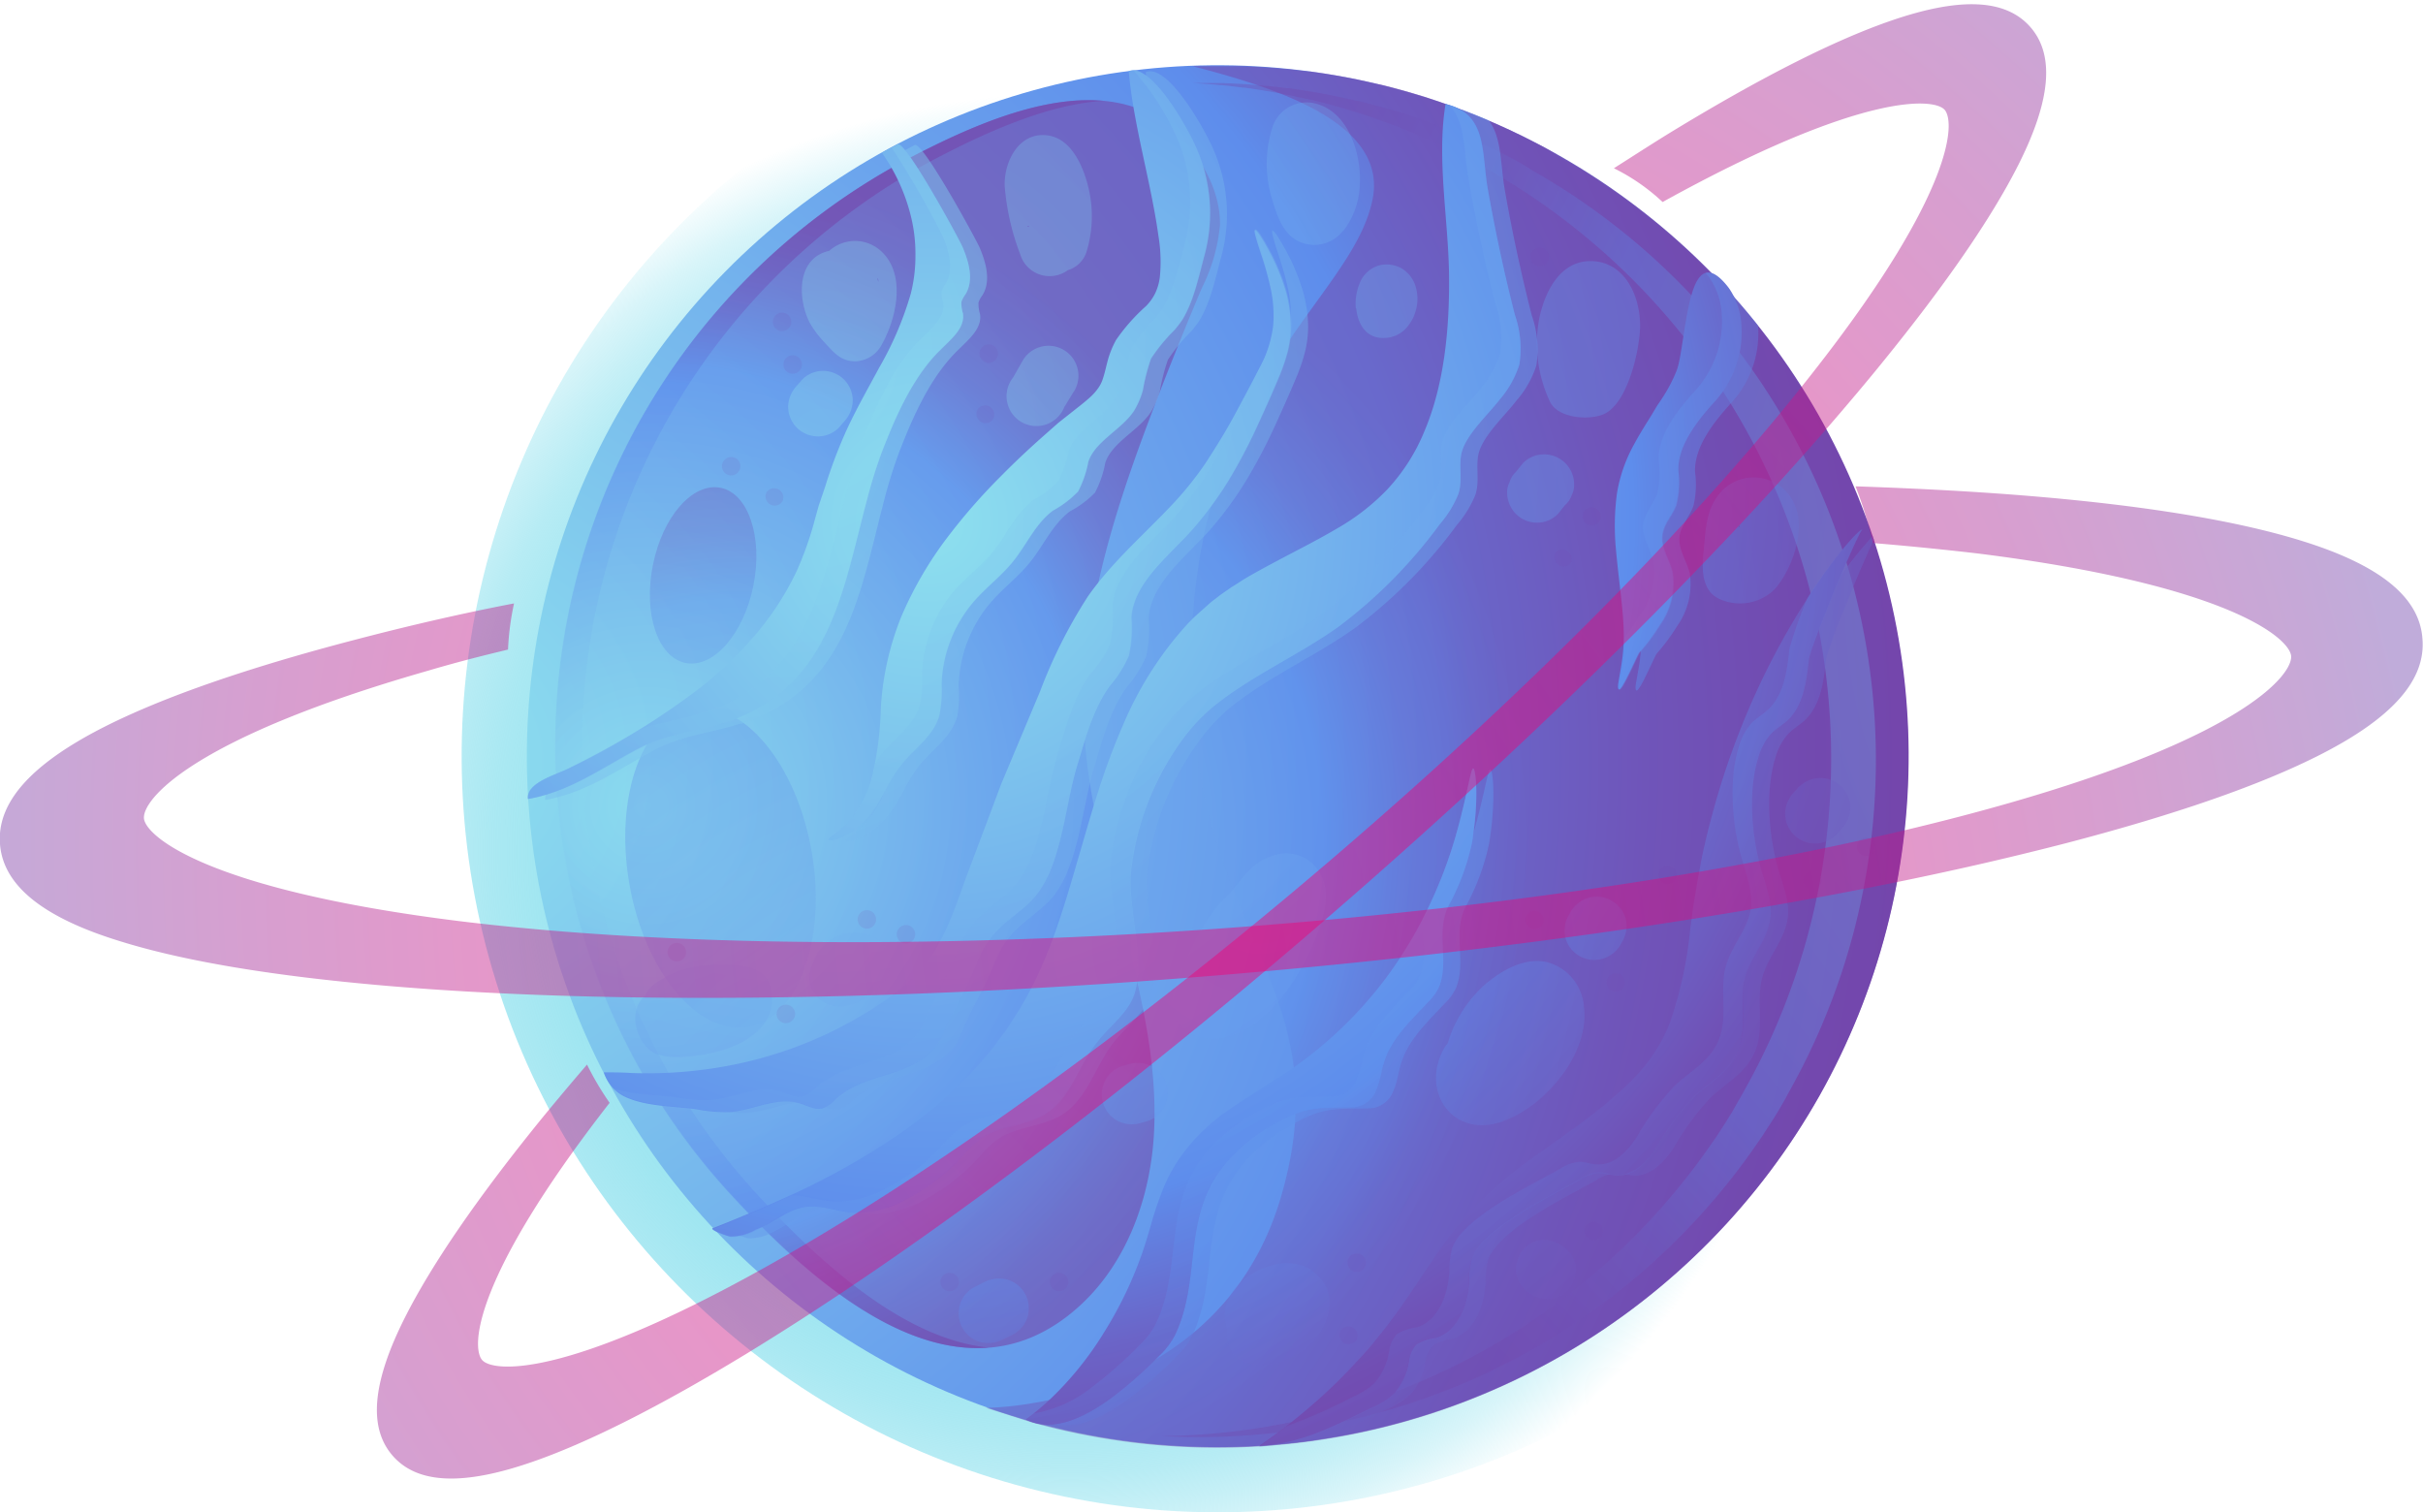 <svg xmlns="http://www.w3.org/2000/svg" xmlns:xlink="http://www.w3.org/1999/xlink" viewBox="0 0 236.76 147.78"><defs><style>.cls-1{isolation:isolate;}.cls-18,.cls-2,.cls-5,.cls-51,.cls-6,.cls-7,.cls-8,.cls-9{mix-blend-mode:screen;}.cls-2{fill:url(#radial-gradient);}.cls-3{fill:url(#radial-gradient-2);}.cls-10,.cls-11,.cls-12,.cls-13,.cls-14,.cls-15,.cls-16,.cls-4{opacity:0.5;}.cls-10,.cls-11,.cls-12,.cls-13,.cls-14,.cls-15,.cls-16,.cls-26,.cls-27,.cls-4{mix-blend-mode:multiply;}.cls-4{fill:url(#radial-gradient-3);}.cls-18,.cls-5,.cls-8,.cls-9{opacity:0.34;}.cls-5{fill:url(#radial-gradient-4);}.cls-6,.cls-7{opacity:0.6;}.cls-6{fill:url(#radial-gradient-5);}.cls-7{fill:url(#radial-gradient-6);}.cls-8{fill:url(#radial-gradient-7);}.cls-9{fill:url(#radial-gradient-8);}.cls-10{fill:url(#radial-gradient-9);}.cls-11{fill:url(#radial-gradient-10);}.cls-12{fill:url(#radial-gradient-11);}.cls-13{fill:url(#radial-gradient-12);}.cls-14{fill:url(#radial-gradient-13);}.cls-15{fill:url(#radial-gradient-14);}.cls-16{fill:url(#radial-gradient-15);}.cls-17{fill:url(#radial-gradient-16);}.cls-19{fill:url(#radial-gradient-17);}.cls-20{fill:url(#radial-gradient-18);}.cls-21{fill:url(#radial-gradient-19);}.cls-22{fill:url(#radial-gradient-20);}.cls-23{fill:url(#radial-gradient-21);}.cls-24{fill:url(#radial-gradient-22);}.cls-25{fill:url(#radial-gradient-23);}.cls-26,.cls-27{opacity:0.35;}.cls-26{fill:url(#radial-gradient-24);}.cls-28{fill:url(#radial-gradient-25);}.cls-29{fill:url(#radial-gradient-26);}.cls-30{fill:url(#radial-gradient-27);}.cls-31{fill:url(#radial-gradient-28);}.cls-32{fill:url(#radial-gradient-29);}.cls-33{fill:url(#radial-gradient-30);}.cls-34{fill:url(#radial-gradient-31);}.cls-35{fill:url(#radial-gradient-32);}.cls-36{fill:url(#radial-gradient-33);}.cls-37{fill:url(#radial-gradient-34);}.cls-38{fill:url(#radial-gradient-35);}.cls-39{fill:url(#radial-gradient-36);}.cls-40{fill:url(#radial-gradient-37);}.cls-41{fill:url(#radial-gradient-38);}.cls-42{fill:url(#radial-gradient-39);}.cls-43{fill:url(#radial-gradient-40);}.cls-44{fill:url(#radial-gradient-41);}.cls-45{fill:url(#radial-gradient-42);}.cls-46{fill:url(#radial-gradient-43);}.cls-47{fill:url(#radial-gradient-44);}.cls-48{fill:url(#radial-gradient-45);}.cls-49{fill:url(#radial-gradient-46);}.cls-50{fill:url(#radial-gradient-47);}.cls-51{opacity:0.45;}.cls-52{fill:url(#radial-gradient-48);}.cls-53{fill:url(#radial-gradient-49);}</style><radialGradient id="radial-gradient" cx="-3861.83" cy="-1924.43" r="73.82" gradientTransform="matrix(0.71, -0.71, 0.71, 0.71, 4210.7, -1296.54)" gradientUnits="userSpaceOnUse"><stop offset="0" stop-color="#8ee1ee"/><stop offset="0.38" stop-color="#8ee1ee" stop-opacity="0.99"/><stop offset="0.51" stop-color="#8ee1ee" stop-opacity="0.96"/><stop offset="0.61" stop-color="#8ee1ee" stop-opacity="0.91"/><stop offset="0.69" stop-color="#8ee1ee" stop-opacity="0.84"/><stop offset="0.76" stop-color="#8ee1ee" stop-opacity="0.75"/><stop offset="0.82" stop-color="#8ee1ee" stop-opacity="0.64"/><stop offset="0.87" stop-color="#8ee1ee" stop-opacity="0.5"/><stop offset="0.92" stop-color="#8ee1ee" stop-opacity="0.34"/><stop offset="0.96" stop-color="#8ee1ee" stop-opacity="0.17"/><stop offset="1" stop-color="#8ee1ee" stop-opacity="0"/></radialGradient><radialGradient id="radial-gradient-2" cx="-3900.84" cy="-1991.28" r="160.87" gradientTransform="translate(4210.7 -1296.54) rotate(-45)" gradientUnits="userSpaceOnUse"><stop offset="0" stop-color="#8ee1ee"/><stop offset="0.62" stop-color="#5e8dec"/><stop offset="0.63" stop-color="#5f89e8"/><stop offset="0.74" stop-color="#6b64c7"/><stop offset="0.84" stop-color="#714eb3"/><stop offset="0.9" stop-color="#7446ac"/></radialGradient><radialGradient id="radial-gradient-3" cx="-3887.15" cy="-1963.69" r="72.78" gradientTransform="matrix(0.49, -0.87, 0.87, 0.49, 3697.38, -2337.62)" xlink:href="#radial-gradient-2"/><radialGradient id="radial-gradient-4" cx="-3795.3" cy="-1849.07" r="124.99" gradientTransform="matrix(0.49, -0.87, 0.87, 0.49, 3697.38, -2337.62)" xlink:href="#radial-gradient-2"/><radialGradient id="radial-gradient-5" cx="-3894.62" cy="-1983.68" r="69.95" gradientTransform="matrix(0.49, -0.87, 0.87, 0.49, 3697.38, -2337.62)" xlink:href="#radial-gradient-2"/><radialGradient id="radial-gradient-6" cx="-3894.94" cy="-1984.17" r="67.05" gradientTransform="matrix(0.49, -0.87, 0.87, 0.49, 3697.38, -2337.62)" xlink:href="#radial-gradient-2"/><radialGradient id="radial-gradient-7" cx="-3920.36" cy="-1927.44" r="106.63" gradientTransform="matrix(0.49, -0.87, 0.87, 0.49, 3697.38, -2337.62)" xlink:href="#radial-gradient-2"/><radialGradient id="radial-gradient-8" cx="-2766.7" cy="-843.2" r="58.99" gradientTransform="matrix(0.77, -0.64, 0.64, 0.77, 2742.82, -1026.16)" xlink:href="#radial-gradient-2"/><radialGradient id="radial-gradient-9" cx="-3859.18" cy="-1997.04" r="151.74" gradientTransform="matrix(0.49, -0.87, 0.87, 0.49, 3697.38, -2337.62)" xlink:href="#radial-gradient-2"/><radialGradient id="radial-gradient-10" cx="-3859.18" cy="-1997.06" r="151.76" gradientTransform="matrix(0.49, -0.87, 0.87, 0.49, 3697.38, -2337.62)" xlink:href="#radial-gradient-2"/><radialGradient id="radial-gradient-11" cx="-3859.18" cy="-1997.06" r="151.76" gradientTransform="matrix(0.49, -0.87, 0.87, 0.49, 3697.38, -2337.62)" xlink:href="#radial-gradient-2"/><radialGradient id="radial-gradient-12" cx="-3859.18" cy="-1997.06" r="151.77" gradientTransform="matrix(0.49, -0.87, 0.87, 0.49, 3697.38, -2337.62)" xlink:href="#radial-gradient-2"/><radialGradient id="radial-gradient-13" cx="-3859.18" cy="-1997.04" r="151.74" gradientTransform="matrix(0.49, -0.87, 0.87, 0.49, 3697.38, -2337.62)" xlink:href="#radial-gradient-2"/><radialGradient id="radial-gradient-14" cx="-3859.18" cy="-1997.04" r="151.74" gradientTransform="matrix(0.49, -0.87, 0.87, 0.49, 3697.38, -2337.62)" xlink:href="#radial-gradient-2"/><radialGradient id="radial-gradient-15" cx="-3859.18" cy="-1997.05" r="151.75" gradientTransform="matrix(0.49, -0.87, 0.87, 0.49, 3697.38, -2337.62)" xlink:href="#radial-gradient-2"/><radialGradient id="radial-gradient-16" cx="-3856.92" cy="-1973.43" r="111.48" gradientTransform="matrix(0.49, -0.87, 0.87, 0.49, 3697.38, -2337.62)" xlink:href="#radial-gradient-2"/><radialGradient id="radial-gradient-17" cx="-3849.46" cy="-1993.58" r="156.16" gradientTransform="matrix(0.49, -0.87, 0.87, 0.49, 3697.38, -2337.62)" xlink:href="#radial-gradient-2"/><radialGradient id="radial-gradient-18" cx="-3849.46" cy="-1993.58" r="156.15" gradientTransform="matrix(0.49, -0.87, 0.87, 0.49, 3697.38, -2337.62)" xlink:href="#radial-gradient-2"/><radialGradient id="radial-gradient-19" cx="-3849.46" cy="-1993.59" r="156.18" gradientTransform="matrix(0.49, -0.87, 0.87, 0.49, 3697.38, -2337.62)" xlink:href="#radial-gradient-2"/><radialGradient id="radial-gradient-20" cx="-3849.46" cy="-1993.57" r="156.15" gradientTransform="matrix(0.49, -0.87, 0.87, 0.49, 3697.38, -2337.62)" xlink:href="#radial-gradient-2"/><radialGradient id="radial-gradient-21" cx="-3849.46" cy="-1993.59" r="156.17" gradientTransform="matrix(0.49, -0.87, 0.87, 0.49, 3697.38, -2337.62)" xlink:href="#radial-gradient-2"/><radialGradient id="radial-gradient-22" cx="-3849.46" cy="-1993.57" r="156.14" gradientTransform="matrix(0.49, -0.87, 0.87, 0.49, 3697.38, -2337.62)" xlink:href="#radial-gradient-2"/><radialGradient id="radial-gradient-23" cx="-3849.46" cy="-1993.59" r="156.17" gradientTransform="matrix(0.49, -0.87, 0.87, 0.49, 3697.38, -2337.62)" xlink:href="#radial-gradient-2"/><radialGradient id="radial-gradient-24" cx="-3855.43" cy="-1985.93" r="136.96" gradientTransform="matrix(0.49, -0.87, 0.87, 0.49, 3697.38, -2337.62)" xlink:href="#radial-gradient-2"/><radialGradient id="radial-gradient-25" cx="-3861.01" cy="-1889.61" r="0.89" gradientTransform="matrix(0.49, -0.87, 0.87, 0.49, 3697.38, -2337.62)" xlink:href="#radial-gradient-2"/><radialGradient id="radial-gradient-26" cx="-3862.41" cy="-1879.68" r="0.89" gradientTransform="matrix(0.49, -0.87, 0.87, 0.49, 3697.38, -2337.62)" xlink:href="#radial-gradient-2"/><radialGradient id="radial-gradient-27" cx="-3850.78" cy="-1880.46" r="0.89" gradientTransform="matrix(0.49, -0.87, 0.87, 0.49, 3697.38, -2337.62)" xlink:href="#radial-gradient-2"/><radialGradient id="radial-gradient-28" cx="-3828.74" cy="-1904.66" r="0.89" gradientTransform="matrix(0.49, -0.87, 0.87, 0.49, 3697.38, -2337.62)" xlink:href="#radial-gradient-2"/><radialGradient id="radial-gradient-29" cx="-3823.94" cy="-1904.19" r="0.89" gradientTransform="matrix(0.49, -0.87, 0.87, 0.49, 3697.38, -2337.62)" xlink:href="#radial-gradient-2"/><radialGradient id="radial-gradient-30" cx="-3804.39" cy="-1921.1" r="0.89" gradientTransform="matrix(0.49, -0.87, 0.87, 0.49, 3697.38, -2337.62)" xlink:href="#radial-gradient-2"/><radialGradient id="radial-gradient-31" cx="-3919.96" cy="-1921.88" r="0.89" gradientTransform="matrix(0.49, -0.87, 0.87, 0.49, 3697.38, -2337.62)" xlink:href="#radial-gradient-2"/><radialGradient id="radial-gradient-32" cx="-3914.69" cy="-1912.57" r="0.89" gradientTransform="matrix(0.49, -0.87, 0.87, 0.49, 3697.38, -2337.62)" xlink:href="#radial-gradient-2"/><radialGradient id="radial-gradient-33" cx="-3905.23" cy="-1885.42" r="0.89" gradientTransform="matrix(0.49, -0.87, 0.87, 0.49, 3697.38, -2337.62)" xlink:href="#radial-gradient-2"/><radialGradient id="radial-gradient-34" cx="-3898.71" cy="-1888.21" r="0.89" gradientTransform="matrix(0.49, -0.87, 0.87, 0.49, 3697.38, -2337.62)" xlink:href="#radial-gradient-2"/><radialGradient id="radial-gradient-35" cx="-3884.6" cy="-1869.6" r="0.89" gradientTransform="matrix(0.49, -0.87, 0.87, 0.49, 3697.38, -2337.62)" xlink:href="#radial-gradient-2"/><radialGradient id="radial-gradient-36" cx="-3844.26" cy="-1867.89" r="0.89" gradientTransform="matrix(0.49, -0.87, 0.87, 0.49, 3697.38, -2337.62)" xlink:href="#radial-gradient-2"/><radialGradient id="radial-gradient-37" cx="-3838.83" cy="-1864.94" r="0.89" gradientTransform="matrix(0.49, -0.87, 0.87, 0.49, 3697.38, -2337.62)" xlink:href="#radial-gradient-2"/><radialGradient id="radial-gradient-38" cx="-3844.41" cy="-1960.66" r="0.89" gradientTransform="matrix(0.49, -0.87, 0.87, 0.49, 3697.38, -2337.62)" xlink:href="#radial-gradient-2"/><radialGradient id="radial-gradient-39" cx="-3839.14" cy="-1963.3" r="0.89" gradientTransform="matrix(0.49, -0.87, 0.87, 0.49, 3697.38, -2337.62)" xlink:href="#radial-gradient-2"/><radialGradient id="radial-gradient-40" cx="-3905.07" cy="-1948.72" r="0.89" gradientTransform="matrix(0.49, -0.87, 0.87, 0.49, 3697.38, -2337.62)" xlink:href="#radial-gradient-2"/><radialGradient id="radial-gradient-41" cx="-3905.07" cy="-1960.97" r="0.89" gradientTransform="matrix(0.49, -0.87, 0.87, 0.49, 3697.38, -2337.62)" xlink:href="#radial-gradient-2"/><radialGradient id="radial-gradient-42" cx="-3893.13" cy="-1946.39" r="0.89" gradientTransform="matrix(0.49, -0.87, 0.87, 0.49, 3697.38, -2337.62)" xlink:href="#radial-gradient-2"/><radialGradient id="radial-gradient-43" cx="-3892.5" cy="-1942.36" r="0.89" gradientTransform="matrix(0.49, -0.87, 0.87, 0.49, 3697.38, -2337.62)" xlink:href="#radial-gradient-2"/><radialGradient id="radial-gradient-44" cx="-3861.63" cy="-1974.62" r="0.89" gradientTransform="matrix(0.49, -0.87, 0.87, 0.49, 3697.38, -2337.62)" xlink:href="#radial-gradient-2"/><radialGradient id="radial-gradient-45" cx="-3861.17" cy="-1979.74" r="0.89" gradientTransform="matrix(0.49, -0.87, 0.87, 0.49, 3697.38, -2337.62)" xlink:href="#radial-gradient-2"/><radialGradient id="radial-gradient-46" cx="-3849.53" cy="-1979.43" r="0.89" gradientTransform="matrix(0.49, -0.87, 0.87, 0.49, 3697.38, -2337.62)" xlink:href="#radial-gradient-2"/><radialGradient id="radial-gradient-47" cx="-3846.43" cy="-1982.38" r="0.89" gradientTransform="matrix(0.49, -0.87, 0.87, 0.49, 3697.38, -2337.62)" xlink:href="#radial-gradient-2"/><radialGradient id="radial-gradient-48" cx="-1033.51" cy="-444.95" r="144.6" gradientTransform="matrix(0.9, -0.23, 0.27, 1.08, 1166.51, 335.78)" gradientUnits="userSpaceOnUse"><stop offset="0" stop-color="#f20074"/><stop offset="0.14" stop-color="#ed0376"/><stop offset="0.31" stop-color="#df0b7d"/><stop offset="0.49" stop-color="#c71887"/><stop offset="0.67" stop-color="#a62a96"/><stop offset="0.87" stop-color="#7b42a9"/><stop offset="0.9" stop-color="#7446ac"/></radialGradient><radialGradient id="radial-gradient-49" cx="-3350" cy="-1194.36" r="144.6" gradientTransform="translate(3214.37 -1671.6) rotate(-49.26)" xlink:href="#radial-gradient-48"/></defs><title>planeta</title><g class="cls-1"><g id="Camada_2" data-name="Camada 2"><g id="Layer_1" data-name="Layer 1"><circle class="cls-2" cx="118.99" cy="73.89" r="73.88" transform="translate(-15.39 34.39) rotate(-15.46)"/><circle class="cls-3" cx="118.99" cy="73.89" r="67.51" transform="translate(-15.39 34.39) rotate(-15.46)"/><path class="cls-4" d="M150.37,14.12l-.54-.27c-.51-.27-1-.52-1.53-.77l-.44-.21c-.64-.31-1.29-.6-1.94-.89l-.37-.15c-.55-.24-1.09-.46-1.64-.68l-.51-.2c-.65-.26-1.3-.5-2-.74h0c-.68-.24-1.37-.47-2-.69L139,9.39l-1.76-.52-.33-.09c-.7-.2-1.41-.38-2.12-.55l-.08,0-2-.45-.34-.07c-1.43-.28-2.86-.53-4.3-.72l-.18,0-2.07-.24-.14,0c-1.47-.14-3-.23-4.42-.28H121c-1.49,0-3,0-4.45,0h0c7.64,2,19.15,5.4,17.56,13.05-2,9.81-17.22,17.26-17.72,44.39s14.82,31.9,8.85,52.8-28.88,20.85-28.89,20.85l4.4,1.4a67.54,67.54,0,0,0,73.74-26.64c.2-.29.4-.57.59-.86s.29-.44.43-.66q.41-.61.78-1.23l.34-.54c.36-.6.72-1.2,1.06-1.8a67.51,67.51,0,0,0-25.45-92C151.64,14.8,151,14.46,150.37,14.12Z"/><path class="cls-5" d="M148,15.61l-.53-.27-1.5-.75-.43-.2c-.63-.3-1.26-.59-1.9-.87l-.37-.16c-.53-.23-1.07-.45-1.61-.66l-.49-.2q-1-.37-1.92-.72h0c-.67-.24-1.34-.46-2-.68l-.41-.12L135,10.46l-.33-.09c-.69-.19-1.38-.37-2.07-.53l-.09,0c-.66-.16-1.31-.3-2-.44l-.34-.07c-1.4-.28-2.81-.52-4.22-.71l-.17,0c-.68-.09-1.35-.17-2-.23l-.14,0c-1.44-.14-2.89-.23-4.33-.28h-.16c-.91,0-1.82,0-2.72,0,.94.05,1.88.11,2.83.21h.14c.68.07,1.35.15,2,.24l.18,0c1.41.19,2.82.42,4.22.71l.33.06,2,.44.08,0c.7.17,1.39.35,2.08.54l.32.09c.58.16,1.15.33,1.73.51l.41.13c.67.21,1.34.43,2,.67h0c.65.23,1.29.47,1.93.72l.49.19,1.61.67.37.15c.63.28,1.27.57,1.9.87l.43.21,1.5.75.53.27c.62.33,1.24.66,1.86,1a66.19,66.19,0,0,1,24.95,90.23c-.33.6-.68,1.18-1,1.77l-.33.53c-.25.41-.5.81-.76,1.2l-.42.65c-.19.29-.39.57-.58.84a66.18,66.18,0,0,1-53.73,28.56,66.18,66.18,0,0,0,58.11-28.46l.58-.84.42-.65c.26-.4.52-.8.77-1.2l.33-.53c.35-.59.7-1.18,1-1.77a66.21,66.21,0,0,0-25-90.23C149.2,16.28,148.57,15.94,148,15.61Z"/><path class="cls-6" d="M119.11,20.49a9.37,9.37,0,0,1,.1,1.5,17.18,17.18,0,0,1-1.76,6.12q-2.62,6.2-5,12.48c-3.73,9.86-7,20.17-6.51,30.69.33,6.58,2.17,13,3.85,19.35s3.23,12.88,3,19.47-2.58,13.34-7.52,17.7c-11.74,10.38-25.5-2.1-33.72-11A64.81,64.81,0,0,1,89.24,15.25c9.07-4.69,22.31-10.14,28.56,1.47A11.51,11.51,0,0,1,119.11,20.49Z"/><path class="cls-7" d="M74.12,116.85A64.82,64.82,0,0,1,91.87,15.27c4.7-2.43,10.53-5.06,15.92-5.42-6.07-.54-13.07,2.56-18.55,5.4A64.81,64.81,0,0,0,71.49,116.82c6.26,6.77,15.74,15.61,25.1,14.85C88.11,130.82,79.8,123,74.12,116.85Z"/><path class="cls-8" d="M67.72,69.25c4.93-.85,10.12,5.42,11.6,14S78,99.48,73.09,100.33s-10.12-5.41-11.6-14S62.8,70.1,67.72,69.25Z"/><path class="cls-9" d="M70.41,47.66c2.71.54,4.15,4.81,3.21,9.54s-3.9,8.12-6.62,7.58S62.85,60,63.79,55.24,67.69,47.12,70.41,47.66Z"/><path class="cls-10" d="M115,27.17a5.16,5.16,0,0,1-.45,1.57,4.57,4.57,0,0,1-.9,1.25,18.62,18.62,0,0,0-2.92,3.31,8.67,8.67,0,0,0-.86,2.21c-.17.64-.29,1.17-.43,1.57A3.29,3.29,0,0,1,109,38a4.8,4.8,0,0,1-.67.77,19.21,19.21,0,0,1-1.61,1.35l-1.62,1.27-1.55,1.37c-1,.9-2.39,2.15-4,3.78a59.9,59.9,0,0,0-5.19,5.91,36.91,36.91,0,0,0-4.61,7.88,28.15,28.15,0,0,0-2,8.89,31.63,31.63,0,0,1-1,7.29,11.53,11.53,0,0,1-1.18,2.59,8.73,8.73,0,0,1-1.38,1.7c-.89.85-1.58,1.16-1.52,1.33s.85.1,2.06-.62a8.38,8.38,0,0,0,1.89-1.63c1.26-1.46,1.83-3.27,3-4.8,1.27-1.75,3.35-2.94,3.94-5.15A12.88,12.88,0,0,0,93.67,67a13.11,13.11,0,0,1,3.25-8.26c1.17-1.33,2.6-2.4,3.71-3.78,1.34-1.65,2.21-3.72,3.92-5A9.7,9.7,0,0,0,107,48.13a10.19,10.19,0,0,0,1-2.91c.65-2,3.33-3.19,4.48-5a7.69,7.69,0,0,0,.85-2,19.53,19.53,0,0,1,.79-3.07,17.15,17.15,0,0,1,2.28-2.78,11,11,0,0,0,.77-1c1.15-1.87,1.64-4.37,2.21-6.46a15.76,15.76,0,0,0-1-10.72c-.87-1.86-4.29-8-6.43-7.14.47,5.32,2.17,10.78,2.91,16.15A15.11,15.11,0,0,1,115,27.17Z"/><path class="cls-11" d="M183,52.36a47.65,47.65,0,0,0-5.34,7.16,73.67,73.67,0,0,0-4.72,8.92A77,77,0,0,0,169,79.38c-.53,1.91-1,3.85-1.33,5.76-.19,1-.33,1.92-.5,2.87s-.26,1.86-.39,2.77a39.43,39.43,0,0,1-2,9.25,16,16,0,0,1-3.35,5.22c-.52.56-1,1-1.28,1.26l-.49.42-.48.44c-.32.28-.79.69-1.42,1.19-1.26,1-3.19,2.39-5.59,4.1a41.86,41.86,0,0,0-7.81,6.84c-2.5,3-4.4,6.39-6.66,9.38-.54.77-1.15,1.48-1.74,2.22s-1.21,1.44-1.85,2.11a52.12,52.12,0,0,1-3.91,3.83,58,58,0,0,1-5.21,4.09c1.13-.1,2.26-.23,3.38-.39a45.74,45.74,0,0,0,7.38-3.16,7.22,7.22,0,0,0,2.09-1.33,6.24,6.24,0,0,0,1.43-3.11,3,3,0,0,1,.76-1.68,4.77,4.77,0,0,1,1.86-.63c2.22-.64,3.17-3.29,3.28-5.6a7.16,7.16,0,0,1,.28-2.22c1.14-3,8-6.23,10.49-7.67a4.2,4.2,0,0,1,1.88-.71,17.74,17.74,0,0,1,1.76.25c1.69.1,3.06-1.34,4-2.78a24.9,24.9,0,0,1,3.57-4.84c1.69-1.62,3.75-2.53,4.51-5,.69-2.2-.07-4.64.57-6.85.54-1.89,2-3.42,2.39-5.35s-.45-3.62-.93-5.4c-.87-3.17-1.2-7.48-.2-10.65a5.64,5.64,0,0,1,1.3-2.36c.46-.45,1-.78,1.5-1.21,1.61-1.46,1.91-3.83,2.14-6,.1-1,3.34-8.94,4.69-11.73C183.06,52.63,183,52.49,183,52.36Z"/><path class="cls-12" d="M140.86,42.24A18.57,18.57,0,0,1,137.21,48a21.9,21.9,0,0,1-4.86,3.78c-1.69,1-3.38,1.86-4.88,2.65s-2.85,1.51-4,2.18c-.54.32-1,.64-1.45.91l-1.06.74-.86.66-.22.17c-.13.13-.34.31-.6.55s-.59.53-1,.9l-.58.59-.62.69a35.2,35.2,0,0,0-5.6,9,66.17,66.17,0,0,0-2.44,6.48c-.75,2.31-1.43,4.75-2.16,7.23-1.45,4.95-3,10.16-5.85,14.66l-1.08,1.67-1.2,1.59A18.26,18.26,0,0,1,97.58,104c-.44.49-.85,1-1.34,1.46l-1.4,1.38c-.48.44-1,.86-1.47,1.29s-1,.83-1.51,1.22-1,.8-1.52,1.16a72.37,72.37,0,0,1-12.17,6.85c-2.55,1.15-4.84,2.08-6.76,2.84-.34.14,1.49.78,1.72.8a4.94,4.94,0,0,0,2.51-.67c1-.49,2-1.22,3-1.74a5.44,5.44,0,0,1,1.71-.55c1.54-.21,3.06.44,4.61.56a10.08,10.08,0,0,0,5.33-1.35,19.45,19.45,0,0,0,5.2-4,13.78,13.78,0,0,1,1.93-1.89c1.89-1.33,4.49-1.24,6.44-2.49,2.43-1.57,3.18-4.74,4.95-7,1.26-1.61,3.1-2.88,3.68-4.84,1.07-3.64-.86-8.33-.33-12.26a26.82,26.82,0,0,1,5.25-12.68,17.82,17.82,0,0,1,2.62-2.8c3.74-3.1,8.5-5.14,12.47-8a48,48,0,0,0,9.86-10,10.77,10.77,0,0,0,1.79-2.9c.48-1.39,0-2.84.35-4.15.49-1.76,2.59-3.66,3.69-5.11a9.65,9.65,0,0,0,1.93-3.41,10.12,10.12,0,0,0-.44-4.89q-1.56-6.1-2.65-12.32c-.43-2.48-.27-5.09-1.57-6.76-.86-.37-1.74-.72-2.62-1.06-.74,5.21.34,11,.42,16.21C143.33,32.35,142.76,37.79,140.86,42.24Z"/><path class="cls-13" d="M110.2,136.74a39.69,39.69,0,0,0,4.68-4.12,7.76,7.76,0,0,0,1.62-2.12c2.68-5.71.52-11.48,5-16.82a16.74,16.74,0,0,1,4.92-3.88c3.12-1.77,4.37-1.38,7.65-1.52a2.6,2.6,0,0,0,2.09-1.72c.38-.87.48-1.84.77-2.74.74-2.3,2.59-4,4.25-5.78a5.17,5.17,0,0,0,1.08-1.47c1.06-2.52-.33-5.2.9-7.88a22.42,22.42,0,0,0,2.35-6.29c.7-4.33.36-7.23.11-7.23S145,78,143.8,82a45.66,45.66,0,0,1-2.54,6.63,42.69,42.69,0,0,1-4.15,6.92,40,40,0,0,1-5.39,5.92,41.59,41.59,0,0,1-5.56,4.18c-1.77,1.12-3.33,2.09-4.4,2.86-.54.38-1,.69-1.24.92l-.44.34-.41.38c-.27.24-.66.62-1.14,1.12a17.36,17.36,0,0,0-1.61,2,15.5,15.5,0,0,0-1.58,2.93,34.09,34.09,0,0,0-1.17,3.45c-.34,1.19-.68,2.34-1.13,3.53a38.63,38.63,0,0,1-3.53,7.16,32.32,32.32,0,0,1-5,6.24,25.54,25.54,0,0,1-2.59,2.18C104.44,140.08,107.52,138.68,110.2,136.74Z"/><path class="cls-14" d="M75.93,61.58a37.81,37.81,0,0,1-5.65,5.58,75.48,75.48,0,0,1-13,8c-1.29.66-4.18,1.39-4,3,4.1-.71,7.29-3.1,10.92-5,2.52-1.29,5.43-1.57,8.12-2.45l.14,0C82.82,67.24,84,58,86.4,48.86a47.15,47.15,0,0,1,1.47-4.7c1.34-3.46,3.07-7.4,5.79-10,1-1,2.32-2.07,2.1-3.47a3.54,3.54,0,0,1-.15-1.11,2.47,2.47,0,0,1,.4-.75c.83-1.36.35-3.13-.27-4.6-.33-.79-5.6-10.46-6.36-10.06L87.84,15a18.36,18.36,0,0,1,2.8,6.22,16,16,0,0,1,0,7.58A32.47,32.47,0,0,1,87.53,36c-1.24,2.3-2.5,4.52-3.4,6.58a46.72,46.72,0,0,0-1.86,5c-.38,1.18-.59,1.86-.59,1.86s-.19.67-.51,1.83a32.39,32.39,0,0,1-1.63,4.53A28.33,28.33,0,0,1,75.93,61.58Z"/><path class="cls-15" d="M167.33,27.85c-1,2.21-1.25,7-1.83,8.44a14.34,14.34,0,0,1-1.26,2.46c-.36.57-.6.91-.6.91l-.6,1c-.39.64-1,1.56-1.69,2.83a14.46,14.46,0,0,0-1.63,4.82,24,24,0,0,0-.11,5.49c.32,3.59.9,6.92.75,9.41s-.76,4-.47,4.25,1.77-3.31,2-3.6a20,20,0,0,0,2-2.7A7.06,7.06,0,0,0,165.11,56c-.3-1.21-1.14-2.33-1-3.57.13-1.09,1-1.94,1.36-3a9,9,0,0,0,.16-3.32c-.1-2.52,2-5.06,3.58-6.79a10,10,0,0,0,2.58-7.42.28.28,0,0,0,0-.09q-1.9-2.4-4-4.63A2.84,2.84,0,0,0,167.33,27.85Z"/><path class="cls-16" d="M63.3,104.92c-.87,0-1.74,0-2.61,0a3.93,3.93,0,0,0,2.19,2.37c2,1,4.92.89,6.94,1.2a13.32,13.32,0,0,0,3.27.24c2.28-.19,4.55-1.5,6.73-.83.75.23,1.51.69,2.27.48a3.44,3.44,0,0,0,1.29-.93c1.53-1.39,3.64-1.89,5.6-2.55s4-1.72,4.81-3.62c1-2.5,2.41-4.69,3.39-7.22a9.19,9.19,0,0,1,2-3.11c1.23-1.25,2.82-2.15,3.88-3.55,2.39-3.16,2.71-8.71,3.87-12.49.83-2.71,1.54-5.53,3.21-7.82A11.26,11.26,0,0,0,112,64.13a13,13,0,0,0,.25-3.69c.14-3.46,3.9-6.29,6-8.69a34.92,34.92,0,0,0,3.58-4.9,52.89,52.89,0,0,0,2.7-5.13c.78-1.7,1.49-3.29,2.16-4.89a17.79,17.79,0,0,0,.83-2.46,10.17,10.17,0,0,0,.3-2.47,12.79,12.79,0,0,0-.74-4.17,19.43,19.43,0,0,0-1.25-2.91c-.81-1.54-1.37-2.35-1.5-2.29s.15,1,.68,2.63a29.06,29.06,0,0,1,.81,2.92,12.53,12.53,0,0,1,.29,3.74A11.25,11.25,0,0,1,124.8,36c-.74,1.46-1.59,3.06-2.44,4.64s-1.81,3.2-2.86,4.73A32.84,32.84,0,0,1,116,49.67c-2.62,2.76-5.66,5.4-7.94,8.67a49.31,49.31,0,0,0-4.68,9.3c-2.27,5.42-3.77,9-3.77,9l-3.45,9.15c-1.08,2.75-2,6-4,8.46s-5.25,4.63-8.59,6.34A40,40,0,0,1,73,104.19,42.15,42.15,0,0,1,63.3,104.92Z"/><path class="cls-17" d="M59,104.78c.87,0,1.74,0,2.61.06a42.75,42.75,0,0,0,9.73-.74,40,40,0,0,0,10.47-3.57c3.33-1.71,6.58-3.81,8.59-6.33s3-5.71,4-8.47c2.07-5.49,3.44-9.15,3.44-9.15l3.78-9a49,49,0,0,1,4.68-9.3c2.28-3.26,5.32-5.91,7.94-8.66a32.93,32.93,0,0,0,3.54-4.34c1-1.53,2-3.14,2.85-4.72s1.71-3.19,2.45-4.64a11.36,11.36,0,0,0,1.33-4.16,12.53,12.53,0,0,0-.29-3.74,29.06,29.06,0,0,0-.81-2.92c-.53-1.61-.83-2.56-.69-2.62s.7.75,1.51,2.28a20.38,20.38,0,0,1,1.25,2.91,12.79,12.79,0,0,1,.74,4.17,10.31,10.31,0,0,1-.3,2.48,18.73,18.73,0,0,1-.83,2.46c-.67,1.6-1.38,3.19-2.16,4.88a53,53,0,0,1-2.7,5.14,35.52,35.52,0,0,1-3.58,4.9c-2.08,2.4-5.84,5.22-6,8.68a13,13,0,0,1-.25,3.69A11.26,11.26,0,0,1,108.46,67c-1.67,2.29-2.38,5.11-3.21,7.82-1.16,3.78-1.48,9.34-3.87,12.49-1.06,1.4-2.65,2.3-3.88,3.55a9.19,9.19,0,0,0-2,3.11c-1,2.54-2.35,4.72-3.4,7.22-.8,1.91-2.84,3-4.8,3.62s-4.07,1.16-5.6,2.55a3.52,3.52,0,0,1-1.29.93c-.76.21-1.52-.25-2.27-.48-2.19-.67-4.45.64-6.73.84a13.84,13.84,0,0,1-3.27-.25c-2-.31-4.91-.24-7-1.2A3.94,3.94,0,0,1,59,104.78ZM182,51.72c-.21-.16-2.89,2.72-6,7.72a72.75,72.75,0,0,0-4.72,8.91,76.22,76.22,0,0,0-3.89,10.94c-.53,1.91-1,3.85-1.33,5.77-.19,1-.34,1.92-.5,2.86s-.26,1.86-.39,2.78a40,40,0,0,1-2,9.24,16.32,16.32,0,0,1-3.35,5.23c-.52.56-1,1-1.28,1.25l-.49.43-.48.43c-.32.28-.79.69-1.43,1.2-1.25,1-3.18,2.38-5.58,4.09a41.86,41.86,0,0,0-7.81,6.84c-2.5,3-4.41,6.39-6.66,9.38-.54.77-1.15,1.49-1.74,2.23s-1.21,1.43-1.85,2.1a50.25,50.25,0,0,1-3.91,3.83,57.32,57.32,0,0,1-5.55,4.33c4.25-.25,7.29-1.95,11.1-3.79a7,7,0,0,0,2.09-1.33,6.24,6.24,0,0,0,1.43-3.11,3,3,0,0,1,.76-1.68,4.77,4.77,0,0,1,1.85-.62c2.23-.65,3.18-3.3,3.29-5.61a7.16,7.16,0,0,1,.28-2.22c1.14-3,7.95-6.23,10.48-7.67a4.15,4.15,0,0,1,1.89-.7c.59,0,1.17.21,1.76.24,1.69.1,3.05-1.34,3.95-2.77a25.06,25.06,0,0,1,3.58-4.84c1.69-1.63,3.75-2.54,4.51-5,.69-2.2-.07-4.64.57-6.85.54-1.88,2-3.42,2.39-5.34s-.45-3.63-.93-5.41c-.87-3.17-1.2-7.48-.2-10.65a5.71,5.71,0,0,1,1.3-2.36c.46-.45,1-.77,1.5-1.2,1.61-1.46,1.91-3.84,2.14-6C176.87,63.22,181.72,51.5,182,51.72ZM70.83,70.61c10.32-3.45,11.46-12.73,13.9-21.84a46.29,46.29,0,0,1,1.47-4.69c1.34-3.47,3.07-7.41,5.79-10,1-1,2.32-2.07,2.1-3.47a3.54,3.54,0,0,1-.15-1.11,2.47,2.47,0,0,1,.4-.75c.83-1.36.35-3.12-.27-4.59-.33-.8-5.6-10.47-6.36-10.07-.52.27-1,.54-1.54.83A18.31,18.31,0,0,1,89,21.1a15.18,15.18,0,0,1,.45,3.76A15,15,0,0,1,89,28.68a32.47,32.47,0,0,1-3.1,7.26c-1.24,2.3-2.5,4.52-3.4,6.58a47.51,47.51,0,0,0-1.86,5L80,49.41s-.19.67-.51,1.84a32.8,32.8,0,0,1-1.63,4.52,28.38,28.38,0,0,1-3.61,5.73,37.84,37.84,0,0,1-5.66,5.57,75,75,0,0,1-13,8c-1.29.66-4.18,1.4-4,3,4.1-.71,7.29-3.1,10.92-5,2.52-1.3,5.43-1.58,8.12-2.46Zm94.83-42.85c-1,2.21-1.26,7-1.83,8.45a14.73,14.73,0,0,1-1.26,2.46c-.36.57-.6.9-.6.9l-.6,1c-.39.64-1,1.56-1.69,2.83A14.85,14.85,0,0,0,158,48.2a24,24,0,0,0-.1,5.49c.32,3.59.9,6.92.74,9.41s-.75,4.06-.46,4.26,1.77-3.31,2-3.61a19.37,19.37,0,0,0,2-2.7,7.09,7.09,0,0,0,1.23-5.16c-.3-1.21-1.14-2.33-1-3.56s1-1.95,1.36-3A9,9,0,0,0,164,46c-.1-2.51,2-5.06,3.58-6.79a10,10,0,0,0,2.58-7.42,7,7,0,0,0-1.23-3.64C167.29,26,166.31,26.37,165.66,27.76ZM108.53,136.65a40.54,40.54,0,0,0,4.68-4.11,7.92,7.92,0,0,0,1.62-2.12c2.68-5.72.52-11.49,5-16.82a16.74,16.74,0,0,1,4.92-3.88c3.12-1.78,4.37-1.39,7.64-1.53a2.62,2.62,0,0,0,2.1-1.71c.38-.88.48-1.84.77-2.75.74-2.3,2.59-4,4.25-5.78a5.17,5.17,0,0,0,1.08-1.47c1.06-2.52-.33-5.2.9-7.88a22.73,22.73,0,0,0,2.35-6.29c.7-4.32.36-7.23.11-7.23s-.61,2.83-1.78,6.85a44.74,44.74,0,0,1-2.55,6.64,42.34,42.34,0,0,1-4.14,6.92,40.1,40.1,0,0,1-11,10.09c-1.77,1.12-3.33,2.1-4.4,2.86-.54.38-1,.69-1.24.92l-.44.34-.41.38c-.27.24-.66.62-1.14,1.12a17.36,17.36,0,0,0-1.61,2,15.6,15.6,0,0,0-1.58,2.94,33.26,33.26,0,0,0-1.17,3.45c-.34,1.18-.68,2.33-1.13,3.53a38.55,38.55,0,0,1-3.53,7.15,32.32,32.32,0,0,1-5,6.24,27,27,0,0,1-2.59,2.19C102.77,140,105.85,138.59,108.53,136.65Zm4.8-109.56a5.18,5.18,0,0,1-.45,1.56,4.76,4.76,0,0,1-.9,1.26,18.51,18.51,0,0,0-2.92,3.3,9.13,9.13,0,0,0-.87,2.21c-.16.64-.28,1.17-.42,1.57a3.29,3.29,0,0,1-.45.92,5.34,5.34,0,0,1-.67.78c-.52.49-1.1.94-1.61,1.34l-1.62,1.28-1.55,1.37c-1,.89-2.39,2.15-4,3.78a57.68,57.68,0,0,0-5.19,5.91,36.49,36.49,0,0,0-4.61,7.88,28.08,28.08,0,0,0-2,8.89,31.79,31.79,0,0,1-1,7.29A11.65,11.65,0,0,1,83.87,79a8.79,8.79,0,0,1-1.38,1.7c-.89.86-1.58,1.17-1.52,1.33s.85.1,2-.62a8,8,0,0,0,1.9-1.63c1.26-1.45,1.83-3.27,3-4.8,1.27-1.75,3.35-2.94,3.93-5.15a12.8,12.8,0,0,0,.2-2.91,13.05,13.05,0,0,1,3.25-8.26c1.17-1.32,2.6-2.4,3.71-3.77,1.34-1.65,2.21-3.73,3.92-5a10.18,10.18,0,0,0,2.46-1.87,10.62,10.62,0,0,0,1-2.91c.65-2,3.33-3.19,4.48-5a7.89,7.89,0,0,0,.85-2,19.53,19.53,0,0,1,.79-3.07,17.15,17.15,0,0,1,2.28-2.78,11,11,0,0,0,.77-1c1.15-1.87,1.64-4.36,2.21-6.45a15.78,15.78,0,0,0-1-10.73c-.87-1.86-4.29-8-6.43-7.13.47,5.31,2.17,10.77,2.91,16.14A15.18,15.18,0,0,1,113.33,27.09ZM77,118.49a5.37,5.37,0,0,1,1.71-.56c1.55-.21,3.06.45,4.61.56a10.1,10.1,0,0,0,5.34-1.35,19.63,19.63,0,0,0,5.2-3.94,13.25,13.25,0,0,1,1.93-1.89c1.89-1.34,4.49-1.24,6.44-2.5,2.43-1.56,3.17-4.74,5-7,1.26-1.62,3.1-2.88,3.67-4.84,1.08-3.65-.85-8.33-.32-12.26A26.9,26.9,0,0,1,115.74,72a17.91,17.91,0,0,1,2.63-2.8c3.73-3.1,8.5-5.15,12.47-8a47.75,47.75,0,0,0,9.86-10,10.62,10.62,0,0,0,1.79-2.9c.48-1.39,0-2.84.35-4.15.49-1.76,2.59-3.66,3.69-5.1a9.78,9.78,0,0,0,1.93-3.42,10.07,10.07,0,0,0-.44-4.88q-1.56-6.12-2.65-12.33c-.62-3.51,0-7.33-4.12-8.26-.88,5.32.27,11.27.34,16.65s-.5,10.85-2.4,15.31a18.64,18.64,0,0,1-3.65,5.72,21.61,21.61,0,0,1-4.86,3.78c-1.69,1-3.38,1.86-4.88,2.65s-2.85,1.51-4,2.18c-.54.32-1,.65-1.45.91l-1.06.74-.86.66-.22.18-.6.54c-.27.24-.6.53-1,.9l-.58.59-.62.7a34.58,34.58,0,0,0-5.6,9,66.93,66.93,0,0,0-2.44,6.47c-.75,2.32-1.43,4.75-2.16,7.23-1.45,5-3,10.16-5.85,14.66l-1.08,1.67-1.2,1.59a16.76,16.76,0,0,1-1.27,1.52c-.44.49-.85,1-1.34,1.46s-.93.93-1.4,1.38-1,.86-1.47,1.29a17.51,17.51,0,0,1-1.51,1.22c-.51.39-1,.8-1.52,1.16a71.68,71.68,0,0,1-12.17,6.85c-2.55,1.15-4.84,2.09-6.76,2.84-.34.14,1.49.79,1.72.81a5,5,0,0,0,2.51-.68C75,119.73,76,119,77,118.49Z"/><g class="cls-18"><path class="cls-19" d="M68.15,108.35a13.84,13.84,0,0,0,3.27.25c2.28-.2,4.54-1.51,6.73-.84.75.23,1.51.69,2.27.48a3.52,3.52,0,0,0,1.29-.93c1.53-1.39,3.64-1.88,5.6-2.55s4-1.71,4.8-3.62c1-2.5,2.42-4.68,3.4-7.22a9.19,9.19,0,0,1,2-3.11c1.23-1.25,2.82-2.15,3.88-3.55,2.39-3.15,2.71-8.71,3.87-12.49.83-2.71,1.54-5.53,3.21-7.82A11.26,11.26,0,0,0,110.37,64a13,13,0,0,0,.25-3.69c.14-3.46,3.9-6.28,6-8.68a35.52,35.52,0,0,0,3.58-4.9,53,53,0,0,0,2.7-5.14c.78-1.69,1.49-3.28,2.16-4.88a18.73,18.73,0,0,0,.83-2.46,10.31,10.31,0,0,0,.3-2.48,12.79,12.79,0,0,0-.74-4.17,20.38,20.38,0,0,0-1.25-2.91c-.81-1.53-1.37-2.34-1.51-2.28s.16,1,.69,2.62a29.06,29.06,0,0,1,.81,2.92,12.53,12.53,0,0,1,.29,3.74,11.36,11.36,0,0,1-1.33,4.16c-.14.26-.28.54-.42.81-.54,1.26-1.11,2.53-1.73,3.86a52.75,52.75,0,0,1-2.69,5.13,34.87,34.87,0,0,1-3.59,4.91c-2.08,2.39-5.83,5.22-6,8.68a13,13,0,0,1-.25,3.69,11.52,11.52,0,0,1-1.91,2.91c-1.67,2.29-2.38,5.11-3.21,7.82-1.16,3.78-1.49,9.33-3.88,12.49-1.06,1.4-2.64,2.3-3.87,3.55a9,9,0,0,0-2,3.11c-1,2.54-2.35,4.72-3.4,7.22-.8,1.9-2.85,3-4.8,3.62s-4.07,1.16-5.6,2.55a3.47,3.47,0,0,1-1.3.93c-.75.21-1.51-.25-2.26-.48-2.19-.67-4.45.64-6.73.83a13.29,13.29,0,0,1-3.27-.24C64.46,107,62,107,60,106.36a4.78,4.78,0,0,0,1.18.79C63.24,108.11,66.12,108,68.15,108.35Z"/><path class="cls-20" d="M62.57,73.11c2.52-1.3,5.43-1.58,8.12-2.46l.14,0c10.32-3.45,11.46-12.73,13.9-21.84a46.29,46.29,0,0,1,1.47-4.69c1.34-3.47,3.07-7.41,5.79-10,1-1,2.32-2.07,2.1-3.47a3.54,3.54,0,0,1-.15-1.11,2.47,2.47,0,0,1,.4-.75c.83-1.36.35-3.12-.27-4.59-.33-.8-5.6-10.47-6.36-10.07l-.57.3a94.49,94.49,0,0,1,5,8.69c.61,1.48,1.09,3.24.26,4.6a2.68,2.68,0,0,0-.39.75,3,3,0,0,0,.15,1.11c.22,1.4-1.09,2.49-2.11,3.47-2.72,2.62-4.44,6.56-5.78,10a44.63,44.63,0,0,0-1.47,4.7c-2.45,9.11-3.58,18.38-13.91,21.84l-.14,0c-2.05.67-4.23,1-6.26,1.68-2.47,1.49-4.88,2.75-6.93,3.8-1.29.66-4.18,1.4-4,3C55.75,77.37,58.94,75,62.57,73.11Z"/><path class="cls-21" d="M114.83,130.42c2.68-5.72.52-11.49,5-16.82a16.74,16.74,0,0,1,4.92-3.88c3.12-1.78,4.37-1.39,7.64-1.53a2.61,2.61,0,0,0,2.1-1.71c.38-.88.48-1.84.77-2.75.74-2.3,2.59-4,4.25-5.78a5.17,5.17,0,0,0,1.08-1.47c1.06-2.52-.33-5.2.9-7.88a22.73,22.73,0,0,0,2.35-6.29c.7-4.32.36-7.23.11-7.23s-.61,2.83-1.78,6.85a44.74,44.74,0,0,1-2.55,6.64c-.17.36-.36.72-.54,1.08-.15,2,.4,3.9-.38,5.76a5,5,0,0,1-1.09,1.47c-1.66,1.75-3.5,3.48-4.24,5.78-.29.9-.4,1.87-.78,2.74a2.6,2.6,0,0,1-2.09,1.72c-3.28.14-4.52-.25-7.64,1.52a16.61,16.61,0,0,0-4.92,3.88c-4.45,5.34-2.29,11.11-5,16.82a7.76,7.76,0,0,1-1.62,2.12,40.42,40.42,0,0,1-4.68,4.12,12.2,12.2,0,0,1-5.61,2.51l-.75.6c2.49,1.3,5.57-.1,8.25-2a40.54,40.54,0,0,0,4.68-4.11A7.92,7.92,0,0,0,114.83,130.42Z"/><path class="cls-22" d="M83,81.42a8,8,0,0,0,1.9-1.63c1.26-1.45,1.83-3.27,3-4.8,1.27-1.75,3.35-2.94,3.93-5.15a12.8,12.8,0,0,0,.2-2.91,13.05,13.05,0,0,1,3.25-8.26c1.17-1.32,2.6-2.4,3.71-3.77,1.34-1.65,2.21-3.73,3.92-5a10.18,10.18,0,0,0,2.46-1.87,10.62,10.62,0,0,0,1-2.91c.65-2,3.33-3.19,4.48-5a7.89,7.89,0,0,0,.85-2,19.53,19.53,0,0,1,.79-3.07,17.15,17.15,0,0,1,2.28-2.78,11,11,0,0,0,.77-1c1.15-1.87,1.64-4.36,2.21-6.45a15.78,15.78,0,0,0-1-10.73c-.81-1.73-3.81-7.14-6-7.21A25.26,25.26,0,0,1,114.79,13a15.81,15.81,0,0,1,1,10.72c-.57,2.09-1.07,4.59-2.22,6.46a9.48,9.48,0,0,1-.76,1A17.15,17.15,0,0,0,110.55,34a18.47,18.47,0,0,0-.79,3.07,7.72,7.72,0,0,1-.86,2c-1.14,1.8-3.82,3-4.48,5a10.19,10.19,0,0,1-1,2.91A9.65,9.65,0,0,1,101,48.84c-1.71,1.26-2.59,3.33-3.92,5C96,55.2,94.52,56.28,93.35,57.6a13.11,13.11,0,0,0-3.25,8.26,12.29,12.29,0,0,1-.19,2.91c-.58,2.21-2.66,3.4-3.94,5.15-.17.24-.33.49-.49.75a12.94,12.94,0,0,1-.43,1.76A11.65,11.65,0,0,1,83.87,79a8.79,8.79,0,0,1-1.38,1.7c-.89.86-1.58,1.17-1.52,1.33S81.82,82.14,83,81.42Z"/><path class="cls-23" d="M143.48,17.39q1.08,6.21,2.65,12.32a10.24,10.24,0,0,1,.44,4.89A9.78,9.78,0,0,1,144.64,38c-1.1,1.44-3.21,3.34-3.7,5.1-.36,1.31.14,2.76-.34,4.15a10.81,10.81,0,0,1-1.8,2.9,47.94,47.94,0,0,1-9.85,10c-4,2.86-8.74,4.9-12.47,8a17.36,17.36,0,0,0-2.63,2.79,26.8,26.8,0,0,0-5.24,12.69c-.54,3.92,1.4,8.61.32,12.25-.58,2-2.42,3.23-3.67,4.84-1.78,2.29-2.52,5.46-5,7-1.94,1.25-4.54,1.16-6.43,2.49a13.32,13.32,0,0,0-1.94,1.89,19.4,19.4,0,0,1-5.19,3.95,10.1,10.1,0,0,1-5.34,1.35c-1.33-.1-2.64-.59-4-.6-.31.15-.63.3-.94.43-1.59.72-3.07,1.35-4.44,1.91a11.05,11.05,0,0,1-1.28.52l-1,.41c-.34.14,1.49.79,1.72.81a5,5,0,0,0,2.51-.68c1-.49,2-1.22,3-1.73a5.37,5.37,0,0,1,1.71-.56c1.55-.21,3.06.45,4.61.56a10.1,10.1,0,0,0,5.34-1.35,19.63,19.63,0,0,0,5.2-3.94,13.25,13.25,0,0,1,1.93-1.89c1.89-1.34,4.49-1.24,6.44-2.5,2.43-1.56,3.17-4.74,5-7,1.26-1.62,3.1-2.88,3.67-4.84,1.08-3.65-.85-8.33-.32-12.26A26.9,26.9,0,0,1,115.74,72a17.91,17.91,0,0,1,2.63-2.8c3.73-3.1,8.5-5.15,12.47-8a47.75,47.75,0,0,0,9.86-10,10.62,10.62,0,0,0,1.79-2.9c.48-1.39,0-2.84.35-4.15.49-1.76,2.59-3.66,3.69-5.1a9.78,9.78,0,0,0,1.93-3.42,10.07,10.07,0,0,0-.44-4.88q-1.56-6.12-2.65-12.33c-.6-3.39-.07-7.06-3.73-8.14C143.24,12,143,14.75,143.48,17.39Z"/><path class="cls-24" d="M166.67,26.67l.34.43a7,7,0,0,1,1.23,3.64,10.08,10.08,0,0,1-2.58,7.42c-1.58,1.73-3.68,4.27-3.59,6.79a8.8,8.8,0,0,1-.15,3.32c-.37,1-1.24,1.89-1.37,3s.69,2.35,1,3.56A7,7,0,0,1,160.31,60a20.26,20.26,0,0,1-1.6,2.28q0,.43,0,.84c0,2.48-.75,4.06-.46,4.26s1.77-3.31,2-3.61a19.37,19.37,0,0,0,2-2.7,7.09,7.09,0,0,0,1.23-5.16c-.3-1.21-1.14-2.33-1-3.56s1-1.95,1.36-3A9,9,0,0,0,164,46c-.1-2.51,2-5.06,3.58-6.79a10,10,0,0,0,2.58-7.42,7,7,0,0,0-1.23-3.64C168,26.91,167.24,26.51,166.67,26.67Z"/><path class="cls-25" d="M176.64,58.38a42,42,0,0,0-1.79,5c-.23,2.16-.52,4.53-2.13,6-.48.43-1.05.76-1.5,1.21a5.66,5.66,0,0,0-1.31,2.36c-1,3.17-.67,7.48.2,10.65.49,1.78,1.25,3.59.93,5.4s-1.84,3.46-2.39,5.35c-.63,2.21.13,4.65-.56,6.85-.76,2.42-2.83,3.33-4.51,4.95a25.68,25.68,0,0,0-3.58,4.84c-.9,1.44-2.26,2.88-3.95,2.78-.6,0-1.17-.27-1.76-.25a4.28,4.28,0,0,0-1.89.71c-2.53,1.44-9.35,4.65-10.48,7.67a7.48,7.48,0,0,0-.29,2.22c-.11,2.31-1.06,5-3.28,5.6a4.78,4.78,0,0,0-1.85.63,3,3,0,0,0-.76,1.68,6.32,6.32,0,0,1-1.43,3.11,7.36,7.36,0,0,1-2.09,1.33,55.69,55.69,0,0,1-6.51,2.89c-.91.71-1.82,1.37-2.7,2,4.25-.25,7.29-1.95,11.1-3.79a7,7,0,0,0,2.09-1.33,6.24,6.24,0,0,0,1.43-3.11,3,3,0,0,1,.76-1.68,4.77,4.77,0,0,1,1.85-.62c2.23-.65,3.18-3.3,3.29-5.61a7.16,7.16,0,0,1,.28-2.22c1.14-3,7.95-6.23,10.48-7.67a4.15,4.15,0,0,1,1.89-.7c.59,0,1.17.21,1.76.24,1.69.1,3.05-1.34,3.95-2.77a25.06,25.06,0,0,1,3.58-4.84c1.69-1.63,3.75-2.54,4.51-5,.69-2.2-.07-4.64.57-6.85.54-1.88,2-3.42,2.39-5.34s-.45-3.63-.93-5.41c-.87-3.17-1.2-7.48-.2-10.65a5.71,5.71,0,0,1,1.3-2.36c.46-.45,1-.77,1.5-1.2,1.61-1.46,1.91-3.84,2.14-6,.12-1.19,5-12.91,5.25-12.69C181.8,51.57,179.49,54,176.64,58.38Z"/></g><path class="cls-26" d="M128.81,124.67c2,2,1,5-.82,6.73a6.59,6.59,0,0,1-5.93,1.86,2.94,2.94,0,0,1-2.16-3.35,4.19,4.19,0,0,1-.1-2.38,5.29,5.29,0,0,1,2.47-3C124.28,123.25,127,122.81,128.81,124.67Zm16.3-28.48a12.47,12.47,0,0,0-3.65,5.76,3.13,3.13,0,0,0-.44.64c-2.18,4.18,1,8.66,5.75,7,4.19-1.44,8.61-6.66,8-11.25a4.87,4.87,0,0,0-3.61-4.33C149,93.52,146.77,94.78,145.11,96.19Zm8.37-7.12-.23.4a3.06,3.06,0,0,0-.27,2.22,2.92,2.92,0,0,0,3.59,2,3,3,0,0,0,1.77-1.37l.22-.4a3,3,0,0,0,.28-2.22A3,3,0,0,0,157.46,88a2.9,2.9,0,0,0-2.21-.28A3.05,3.05,0,0,0,153.48,89.07ZM96.13,125.3l-1,.5a2.92,2.92,0,0,0,.75,5.36,3.21,3.21,0,0,0,2.19-.31l1-.5a2.91,2.91,0,0,0-.76-5.35A3.24,3.24,0,0,0,96.13,125.3Zm32.49-33.79c.77-1.94,1.52-4.43.26-6.36a3.82,3.82,0,0,0-4.56-1.53c-2.09.7-2.8,2.15-4.17,3.65a15.77,15.77,0,0,0-3.08,4.12,3.14,3.14,0,0,0-.43.75c-.78,1.9-2.55,4.63-2,6.78s2.92,2.88,4.86,2.49C124,100.52,127.11,95.3,128.62,91.51Zm-16,12.72a3.07,3.07,0,0,0-2.22-.28l-.63.18a2.9,2.9,0,0,0-2,3.59,2.92,2.92,0,0,0,1.37,1.76,3,3,0,0,0,2.22.28l.63-.18a2.9,2.9,0,0,0,2-3.59A2.92,2.92,0,0,0,112.59,104.23Zm35.9,18.38c-1.85,3.27,3.23,6.16,5.08,2.88S150.35,119.33,148.49,122.61Zm-16-92.49c.15,1.57,1,3,2.79,2.9a2.93,2.93,0,0,0,2-.86,4.22,4.22,0,0,0,1.08-2,4.13,4.13,0,0,0-.07-2.18,3.05,3.05,0,0,0-1.37-1.76,3,3,0,0,0-2.22-.28A2.9,2.9,0,0,0,133,27.36,5.29,5.29,0,0,0,132.48,30.12Zm-1.26-7.56a7.75,7.75,0,0,0,1.61-4.62c.15-2.85-1.06-6.84-4.11-7.76a3.51,3.51,0,0,0-4.44,2.29,11.77,11.77,0,0,0,0,7.07c.4,1.32.92,2.92,2.09,3.76A3.54,3.54,0,0,0,131.22,22.56ZM153.57,48.4a2.16,2.16,0,0,0,.24-1.12,2.92,2.92,0,0,0-3-2.88,2.82,2.82,0,0,0-2,.86l-.68.85a2.16,2.16,0,0,0-.62,1,2.12,2.12,0,0,0-.24,1.11,3,3,0,0,0,.86,2,2.92,2.92,0,0,0,2.1.85,2.84,2.84,0,0,0,2-.85l.68-.85A2.16,2.16,0,0,0,153.57,48.4Zm1.85-22.89c-3,0-4.45,3-5,5.53a13.33,13.33,0,0,0,1,8.14c.72,1.68,3.77,1.92,5.26,1.3,2.38-1,3.55-6.34,3.58-8.56C160.3,29,158.8,25.53,155.42,25.51Zm20,23.94c1,2.42-.31,6.2-2,8.11a4.81,4.81,0,0,1-5.58.88c-1.51-.82-1.55-2.74-1.4-4.23.2-2,.18-4.18,1.44-5.81A4.34,4.34,0,0,1,175.42,49.45Zm-5.52,2.07.07,0c0-.11.06-.19,0-.16S169.87,51.45,169.9,51.52Zm-2.1,2.61,0,0,0,0C167.62,54.42,167.63,54.42,167.8,54.13Zm8,22.71-.52.59a3.11,3.11,0,0,0-.85,2.11,2.92,2.92,0,0,0,3,2.88,2.91,2.91,0,0,0,2-.86l.52-.59a3.11,3.11,0,0,0,.85-2.1,3,3,0,0,0-.85-2,2.94,2.94,0,0,0-4.14,0ZM75.32,96.5c-.55-2.33-3.53-2.23-5.42-2.22a10.21,10.21,0,0,0-5.82,1.77A3.41,3.41,0,0,0,63,97.32a.74.74,0,0,0-.13.12c-1.38,1.38-.82,3.9.56,5.12,1.21,1.06,3.82.71,5.28.49C72,102.56,76.27,100.57,75.32,96.5Zm11.43-3.41a2.23,2.23,0,0,0-.6-1,2.93,2.93,0,0,0-1.35-.76,3.9,3.9,0,0,0-2.57,0,4.48,4.48,0,0,0-2.49,2,2.89,2.89,0,0,0-.27.71,2.85,2.85,0,0,0-.29,2.22,3,3,0,0,0,3.6,2,5.55,5.55,0,0,0,1.91-.8,6.92,6.92,0,0,0,1.93-1.92A2.73,2.73,0,0,0,86.75,93.09ZM105,38.15a2.92,2.92,0,1,0-5.09-2.88L99,36.88A2.92,2.92,0,1,0,104,39.76C104.35,39.22,104.65,38.68,105,38.15Zm-.69-11.73a3,3,0,0,1-4.61-1.54,24.09,24.09,0,0,1-1.53-6.73c-.06-2.44,1.45-5.34,4.27-4.91,2.3.35,3.46,3.13,3.93,5.16a11.86,11.86,0,0,1-.16,6.06A2.75,2.75,0,0,1,104.27,26.42Zm-3.78-4.25a.41.41,0,0,1,0-.11l-.07,0C100.33,22.13,100.49,22.16,100.49,22.17ZM78.38,37.09l-.52.6a3.11,3.11,0,0,0-.85,2.1,3,3,0,0,0,.85,2,2.94,2.94,0,0,0,2.11.85,2.9,2.9,0,0,0,2-.85l.51-.6a3.11,3.11,0,0,0,.85-2.1,3,3,0,0,0-.85-2,2.94,2.94,0,0,0-2.11-.85A2.88,2.88,0,0,0,78.38,37.09Zm7.69-3.26a3,3,0,0,1-2.54,1.47c-1.4,0-2.11-.92-3-1.88a10,10,0,0,1-1.39-1.85c-1.23-2.36-1.32-6.36,1.89-7.06a3.76,3.76,0,0,1,5.12.08C88.61,26.92,87.55,31.3,86.07,33.83Zm-.24-6.28a0,0,0,0,0,0,0C85.87,27.14,85.61,27,85.83,27.55Z"/><g class="cls-27"><g class="cls-27"><path class="cls-28" d="M150.72,90.33a.9.9,0,0,0-1.57-.88.9.9,0,0,0,1.57.88Z"/></g><g class="cls-27"><path class="cls-29" d="M158.67,96.44a.9.9,0,0,0-1.57-.89.9.9,0,0,0,1.57.89Z"/></g><g class="cls-27"><path class="cls-30" d="M163.73,85.94a.9.9,0,0,0-1.57-.89.9.9,0,0,0,1.57.89Z"/></g><g class="cls-27"><path class="cls-31" d="M153.54,54.84A.9.9,0,0,0,152,54a.9.9,0,0,0,1.57.89Z"/></g><g class="cls-27"><path class="cls-32" d="M156.32,50.89a.9.9,0,0,0-1.57-.89.9.9,0,0,0,1.57.89Z"/></g><g class="cls-27"><path class="cls-33" d="M151.24,25.55a.9.9,0,0,0-1.57-.89.9.9,0,0,0,1.57.89Z"/></g><g class="cls-27"><path class="cls-34" d="M93.58,125.71a.9.9,0,0,0-1.57-.89.9.9,0,0,0,1.57.89Z"/></g><g class="cls-27"><path class="cls-35" d="M104.28,125.71a.9.9,0,0,0-1.57-.89.9.9,0,0,0,1.57.89Z"/></g><g class="cls-27"><path class="cls-36" d="M132.57,130.87A.9.9,0,0,0,131,130a.9.9,0,0,0,1.57.89Z"/></g><g class="cls-27"><path class="cls-37" d="M133.35,123.82a.9.9,0,0,0-1.57-.89.9.9,0,0,0,1.57.89Z"/></g><g class="cls-27"><path class="cls-38" d="M156.51,120.72a.9.9,0,0,0-1.57-.89.9.9,0,0,0,1.57.89Z"/></g><g class="cls-27"><path class="cls-39" d="M177.88,86.47a.9.9,0,0,0-1.57-.89.9.9,0,0,0,1.57.89Z"/></g><g class="cls-27"><path class="cls-40" d="M183.12,83.2a.9.9,0,0,0-1.57-.89.9.9,0,0,0,1.57.89Z"/></g><g class="cls-27"><path class="cls-41" d="M97.09,40.86A.9.9,0,0,0,95.52,40a.9.9,0,0,0,1.57.89Z"/></g><g class="cls-27"><path class="cls-42" d="M97.4,35a.9.9,0,0,0-1.57-.89A.9.9,0,0,0,97.4,35Z"/></g><g class="cls-27"><path class="cls-43" d="M77.58,99.52A.9.9,0,0,0,76,98.63a.9.9,0,0,0,1.57.89Z"/></g><g class="cls-27"><path class="cls-44" d="M66.92,93.48a.9.9,0,0,0-1.57-.89.9.9,0,0,0,1.57.89Z"/></g><g class="cls-27"><path class="cls-45" d="M85.49,90.28a.9.9,0,0,0-1.57-.89.9.9,0,0,0,1.57.89Z"/></g><g class="cls-27"><path class="cls-46" d="M89.31,91.73a.9.9,0,0,0-1.57-.89.9.9,0,0,0,1.57.89Z"/></g><g class="cls-27"><path class="cls-47" d="M76.45,49a.9.9,0,0,0-1.56-.89.9.9,0,0,0,1.56.89Z"/></g><g class="cls-27"><path class="cls-48" d="M72.23,46a.9.9,0,0,0-1.57-.89.9.9,0,0,0,1.57.89Z"/></g><g class="cls-27"><path class="cls-49" d="M78.24,36.06a.9.9,0,0,0-1.57-.89.9.9,0,0,0,1.57.89Z"/></g><g class="cls-27"><path class="cls-50" d="M77.2,31.91A.9.9,0,0,0,75.63,31a.9.9,0,0,0,1.57.89Z"/></g></g><g class="cls-51"><path class="cls-52" d="M224.92,52.85C218.71,50.92,210,49.46,199,48.52c-5.49-.47-11.42-.79-17.69-1A37.47,37.47,0,0,1,183,53.06c3.51.29,6.88.63,10.09,1,24.6,3.06,30.56,8.27,30.78,10s-4.31,7.76-27.67,14.44c-19.66,5.62-46.24,9.91-74.85,12.07S65.56,92.54,44.85,90c-24.59-3.06-30.56-8.27-30.78-10s4.32-7.75,27.67-14.44q3.38-1,7-1.87l.9-.22a26.27,26.27,0,0,1,.59-4.51C44.79,60,39.64,61.22,34.85,62.47c-10.65,2.77-19,5.67-24.79,8.62C3,74.7-.32,78.43,0,82.49S4.23,89.68,11.84,92c6.22,1.93,14.93,3.38,25.89,4.32,22.28,1.9,51.61,1.5,82.59-1.13,27.43-2.33,53.29-6.16,73.87-10.92q4-.93,7.72-1.89c10.65-2.78,19-5.68,24.79-8.63,7.1-3.61,10.38-7.34,10-11.4h0C236.39,58.33,232.53,55.21,224.92,52.85Z"/></g><g class="cls-51"><path class="cls-53" d="M198.4,2.65h0C196-.1,191.57-.31,184.84,2c-5.51,1.89-12.55,5.45-21,10.57-2,1.21-4,2.51-6.14,3.87a19.69,19.69,0,0,1,4.76,3.3h0C181.87,9,188.93,9.56,190,10.71s1,7.87-12.32,25c-11.2,14.45-28.1,31.59-47.58,48.26s-39.19,30.86-55.48,39.94c-19.35,10.79-26.4,10.18-27.49,9s-1-7.87,12.32-25l.12-.15a29.16,29.16,0,0,1-2.21-3.74c-1.56,1.82-3.06,3.6-4.48,5.34C46.68,117,42.2,123.52,39.58,128.71c-3.21,6.36-3.61,10.78-1.21,13.53s6.83,2.95,13.56.63c5.5-1.89,12.55-5.45,20.95-10.56,17.06-10.4,38-26.19,58.94-44.46C150.37,71.67,167,55.24,179.31,40.93c1.59-1.85,3.12-3.66,4.56-5.44,6.21-7.63,10.69-14.13,13.32-19.32C200.4,9.82,200.79,5.39,198.4,2.65Z"/></g></g></g></g></svg>